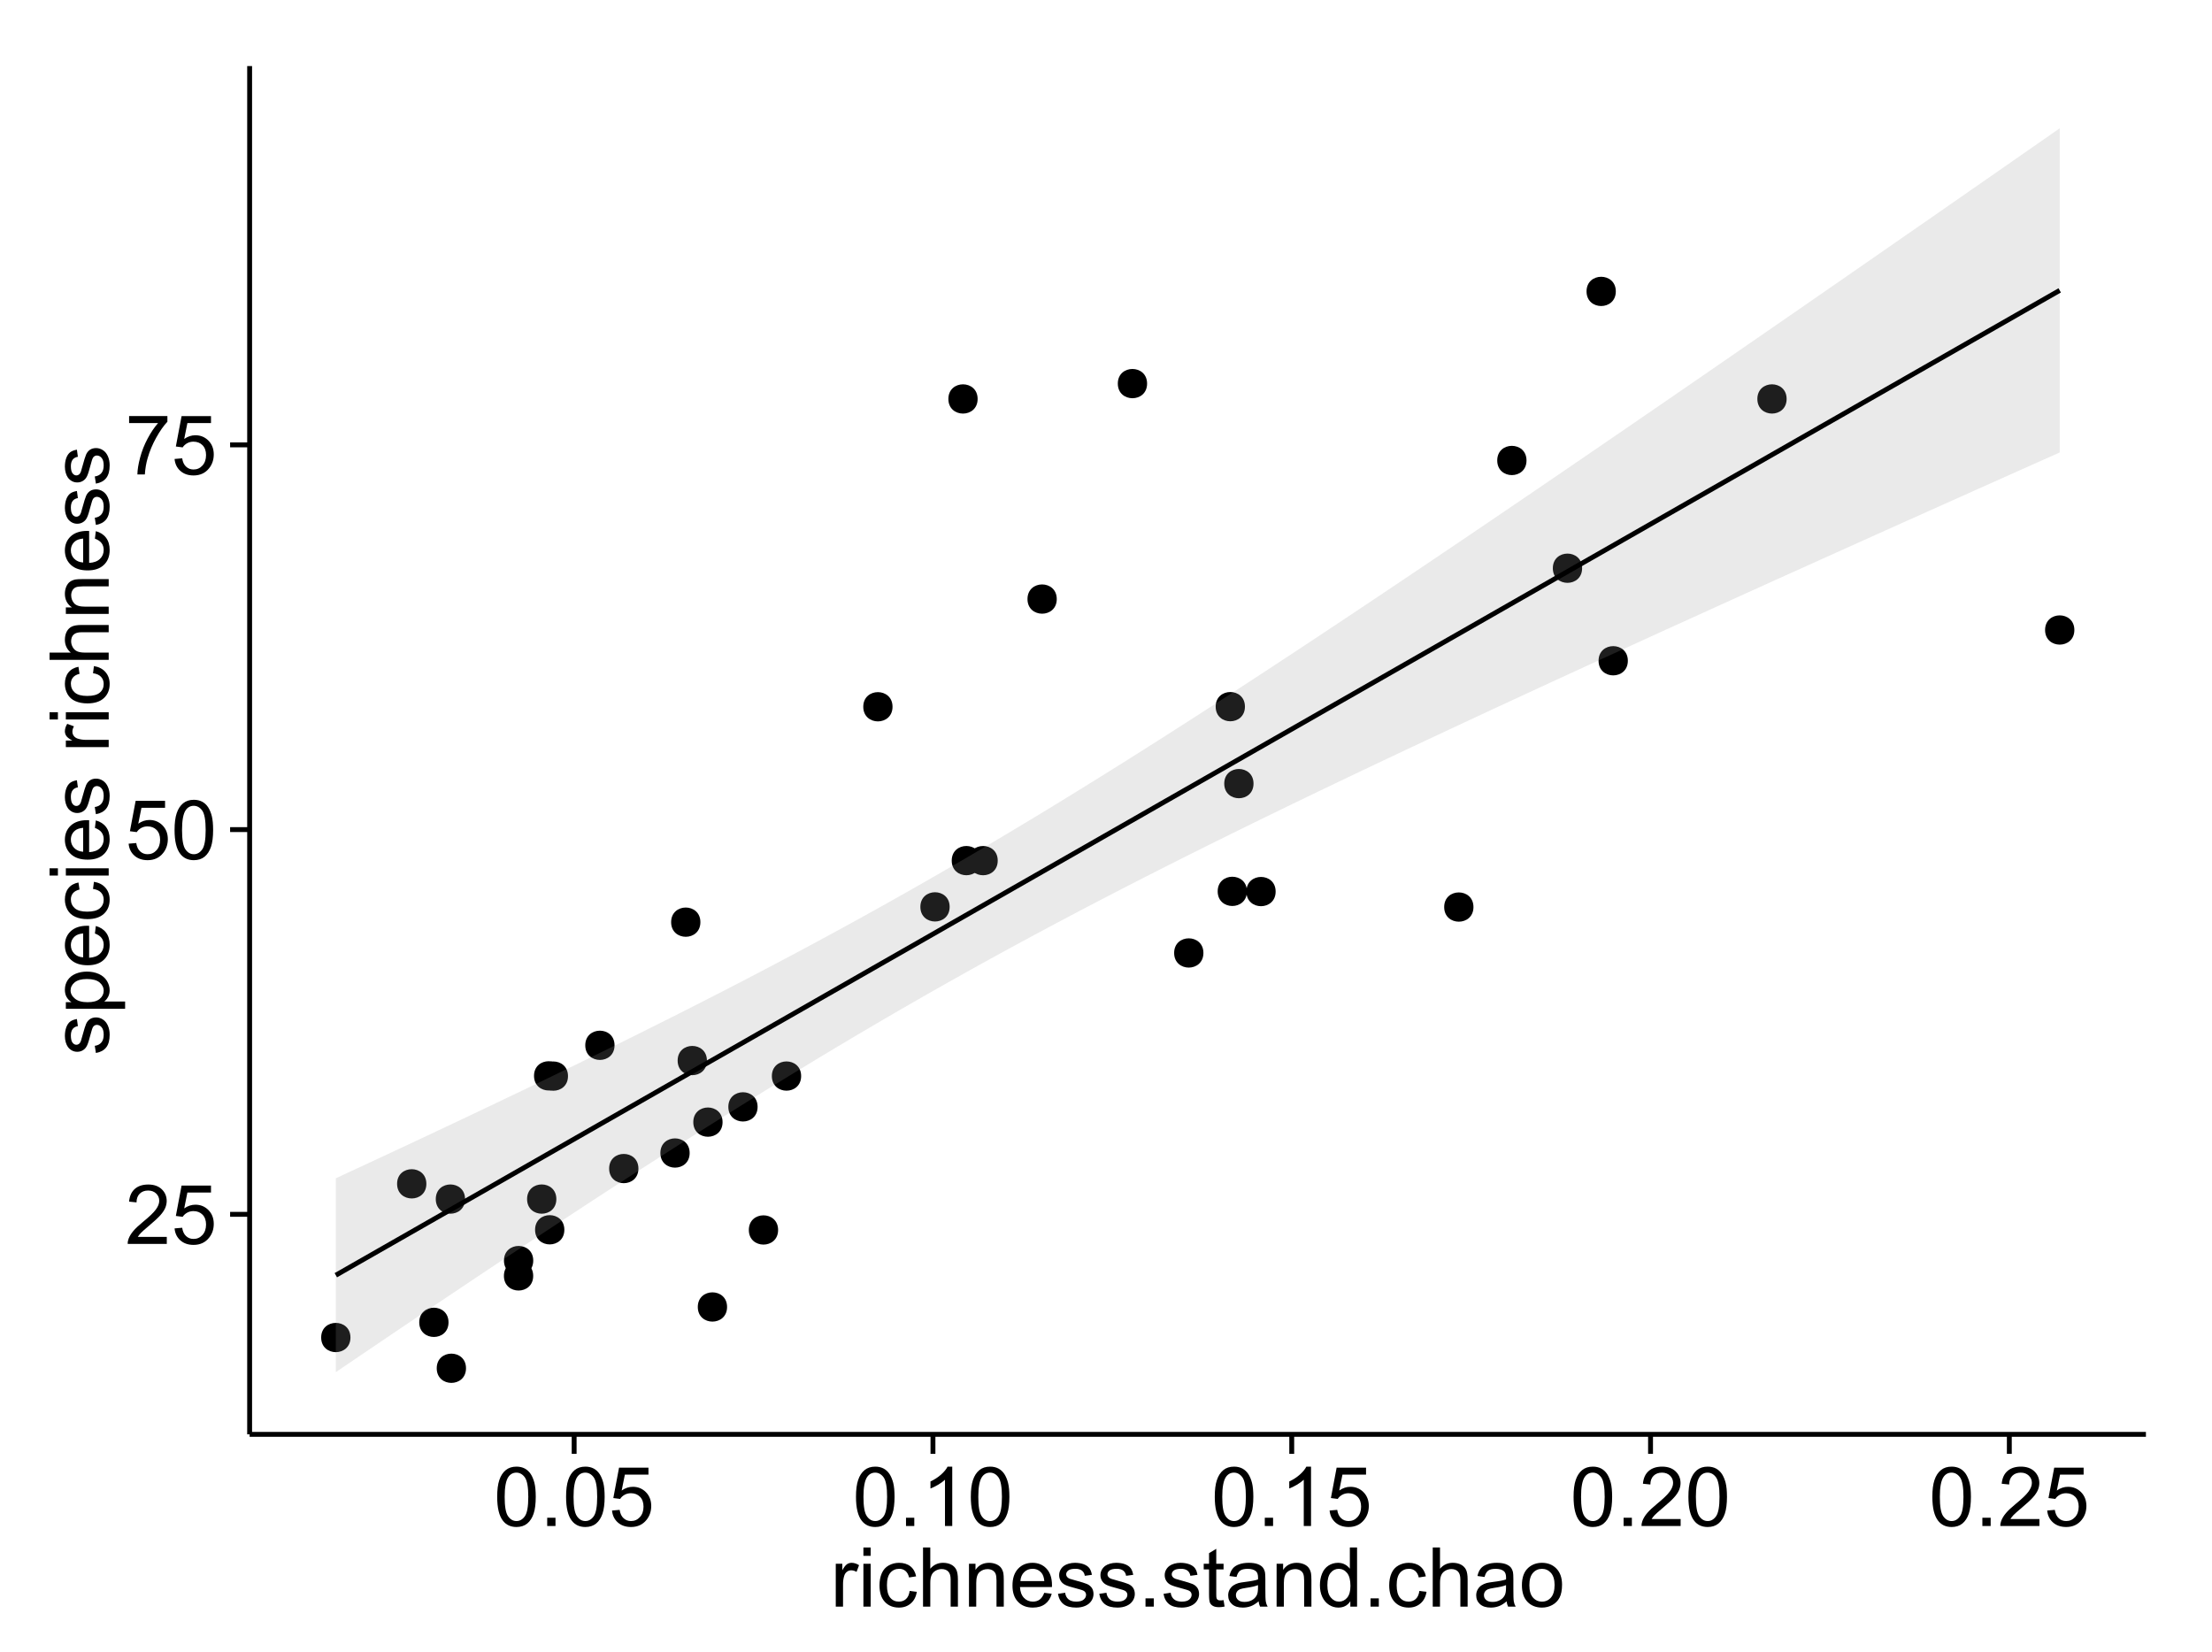 <?xml version="1.0" encoding="UTF-8"?>
<svg xmlns="http://www.w3.org/2000/svg" xmlns:xlink="http://www.w3.org/1999/xlink" width="482pt" height="360pt" viewBox="0 0 482 360" version="1.1">
<defs>
<g>
<symbol overflow="visible" id="glyph0-0">
<path style="stroke:none;" d="M 9.062 -1.52 L 9.062 0 L 0.547 0 C 0.531 -0.379 0.594 -0.742 0.73 -1.098 C 0.945 -1.676 1.293 -2.25 1.77 -2.812 C 2.246 -3.375 2.934 -4.023 3.84 -4.766 C 5.238 -5.906 6.188 -6.816 6.68 -7.492 C 7.172 -8.16 7.418 -8.793 7.418 -9.395 C 7.418 -10.02 7.191 -10.551 6.746 -10.98 C 6.293 -11.41 5.711 -11.625 4.992 -11.629 C 4.23 -11.625 3.621 -11.395 3.164 -10.941 C 2.703 -10.48 2.469 -9.848 2.469 -9.043 L 0.844 -9.211 C 0.953 -10.422 1.371 -11.344 2.102 -11.984 C 2.824 -12.617 3.801 -12.938 5.027 -12.938 C 6.262 -12.938 7.238 -12.594 7.961 -11.91 C 8.68 -11.223 9.039 -10.371 9.043 -9.359 C 9.039 -8.84 8.934 -8.336 8.727 -7.84 C 8.512 -7.34 8.164 -6.812 7.676 -6.266 C 7.188 -5.711 6.375 -4.957 5.238 -4 C 4.285 -3.199 3.676 -2.66 3.41 -2.379 C 3.141 -2.094 2.918 -1.805 2.742 -1.52 Z M 9.062 -1.52 "/>
</symbol>
<symbol overflow="visible" id="glyph0-1">
<path style="stroke:none;" d="M 0.746 -3.375 L 2.406 -3.516 C 2.527 -2.707 2.812 -2.098 3.266 -1.691 C 3.711 -1.281 4.254 -1.078 4.887 -1.082 C 5.648 -1.078 6.293 -1.363 6.82 -1.941 C 7.344 -2.512 7.605 -3.273 7.609 -4.227 C 7.605 -5.125 7.352 -5.84 6.848 -6.363 C 6.34 -6.883 5.676 -7.141 4.859 -7.145 C 4.344 -7.141 3.887 -7.027 3.48 -6.797 C 3.07 -6.566 2.746 -6.266 2.516 -5.898 L 1.027 -6.09 L 2.277 -12.711 L 8.684 -12.711 L 8.684 -11.195 L 3.543 -11.195 L 2.848 -7.734 C 3.621 -8.273 4.43 -8.543 5.281 -8.543 C 6.402 -8.543 7.352 -8.152 8.129 -7.371 C 8.898 -6.59 9.285 -5.586 9.289 -4.367 C 9.285 -3.195 8.945 -2.188 8.27 -1.344 C 7.441 -0.301 6.316 0.215 4.887 0.219 C 3.715 0.215 2.758 -0.109 2.016 -0.766 C 1.273 -1.418 0.848 -2.289 0.746 -3.375 Z M 0.746 -3.375 "/>
</symbol>
<symbol overflow="visible" id="glyph0-2">
<path style="stroke:none;" d="M 0.746 -6.355 C 0.742 -7.875 0.898 -9.102 1.215 -10.031 C 1.527 -10.961 1.996 -11.676 2.613 -12.18 C 3.23 -12.684 4.008 -12.938 4.949 -12.938 C 5.637 -12.938 6.242 -12.797 6.766 -12.52 C 7.285 -12.238 7.715 -11.836 8.059 -11.316 C 8.395 -10.789 8.664 -10.152 8.859 -9.398 C 9.051 -8.645 9.145 -7.629 9.148 -6.355 C 9.145 -4.84 8.992 -3.617 8.684 -2.691 C 8.371 -1.762 7.906 -1.047 7.289 -0.539 C 6.672 -0.035 5.891 0.215 4.949 0.219 C 3.703 0.215 2.727 -0.227 2.023 -1.117 C 1.168 -2.188 0.742 -3.934 0.746 -6.355 Z M 2.375 -6.355 C 2.371 -4.234 2.621 -2.824 3.117 -2.129 C 3.609 -1.426 4.219 -1.078 4.949 -1.082 C 5.672 -1.078 6.281 -1.43 6.781 -2.137 C 7.273 -2.836 7.523 -4.242 7.523 -6.355 C 7.523 -8.473 7.273 -9.883 6.781 -10.582 C 6.281 -11.277 5.664 -11.625 4.93 -11.629 C 4.199 -11.625 3.621 -11.316 3.191 -10.703 C 2.645 -9.918 2.371 -8.469 2.375 -6.355 Z M 2.375 -6.355 "/>
</symbol>
<symbol overflow="visible" id="glyph0-3">
<path style="stroke:none;" d="M 0.852 -11.195 L 0.852 -12.719 L 9.195 -12.719 L 9.195 -11.488 C 8.367 -10.613 7.555 -9.453 6.754 -8.008 C 5.945 -6.559 5.324 -5.07 4.887 -3.543 C 4.57 -2.461 4.367 -1.281 4.281 0 L 2.656 0 C 2.668 -1.012 2.867 -2.234 3.25 -3.672 C 3.629 -5.105 4.176 -6.492 4.891 -7.828 C 5.602 -9.16 6.359 -10.281 7.164 -11.195 Z M 0.852 -11.195 "/>
</symbol>
<symbol overflow="visible" id="glyph0-4">
<path style="stroke:none;" d="M 1.633 0 L 1.633 -1.801 L 3.438 -1.801 L 3.438 0 Z M 1.633 0 "/>
</symbol>
<symbol overflow="visible" id="glyph0-5">
<path style="stroke:none;" d="M 6.707 0 L 5.125 0 L 5.125 -10.082 C 4.742 -9.715 4.242 -9.352 3.625 -8.988 C 3.004 -8.625 2.449 -8.352 1.961 -8.172 L 1.961 -9.703 C 2.844 -10.117 3.617 -10.621 4.281 -11.215 C 4.941 -11.805 5.41 -12.379 5.688 -12.938 L 6.707 -12.938 Z M 6.707 0 "/>
</symbol>
<symbol overflow="visible" id="glyph0-6">
<path style="stroke:none;" d="M 1.168 0 L 1.168 -9.336 L 2.594 -9.336 L 2.594 -7.918 C 2.953 -8.578 3.289 -9.016 3.598 -9.23 C 3.906 -9.438 4.242 -9.543 4.613 -9.547 C 5.145 -9.543 5.688 -9.375 6.242 -9.035 L 5.695 -7.566 C 5.309 -7.793 4.922 -7.91 4.535 -7.91 C 4.188 -7.91 3.875 -7.805 3.602 -7.598 C 3.324 -7.387 3.129 -7.098 3.016 -6.734 C 2.836 -6.168 2.746 -5.555 2.75 -4.887 L 2.75 0 Z M 1.168 0 "/>
</symbol>
<symbol overflow="visible" id="glyph0-7">
<path style="stroke:none;" d="M 1.195 -11.066 L 1.195 -12.883 L 2.777 -12.883 L 2.777 -11.066 Z M 1.195 0 L 1.195 -9.336 L 2.777 -9.336 L 2.777 0 Z M 1.195 0 "/>
</symbol>
<symbol overflow="visible" id="glyph0-8">
<path style="stroke:none;" d="M 7.277 -3.418 L 8.832 -3.219 C 8.66 -2.141 8.227 -1.301 7.527 -0.699 C 6.824 -0.09 5.965 0.211 4.949 0.211 C 3.668 0.211 2.641 -0.203 1.867 -1.039 C 1.09 -1.871 0.703 -3.07 0.703 -4.633 C 0.703 -5.637 0.867 -6.52 1.203 -7.277 C 1.531 -8.031 2.039 -8.598 2.727 -8.977 C 3.406 -9.355 4.152 -9.543 4.957 -9.547 C 5.969 -9.543 6.797 -9.289 7.441 -8.777 C 8.086 -8.262 8.5 -7.531 8.684 -6.594 L 7.145 -6.355 C 6.996 -6.98 6.738 -7.453 6.367 -7.77 C 5.992 -8.082 5.543 -8.238 5.02 -8.242 C 4.219 -8.238 3.57 -7.953 3.074 -7.387 C 2.574 -6.812 2.324 -5.91 2.328 -4.676 C 2.324 -3.422 2.566 -2.508 3.047 -1.941 C 3.527 -1.371 4.152 -1.09 4.93 -1.09 C 5.547 -1.09 6.066 -1.277 6.484 -1.66 C 6.898 -2.039 7.164 -2.625 7.277 -3.418 Z M 7.277 -3.418 "/>
</symbol>
<symbol overflow="visible" id="glyph0-9">
<path style="stroke:none;" d="M 1.188 0 L 1.188 -12.883 L 2.77 -12.883 L 2.77 -8.262 C 3.504 -9.117 4.434 -9.543 5.562 -9.547 C 6.25 -9.543 6.852 -9.406 7.363 -9.137 C 7.871 -8.859 8.234 -8.484 8.457 -8.004 C 8.676 -7.523 8.789 -6.824 8.789 -5.914 L 8.789 0 L 7.207 0 L 7.207 -5.914 C 7.207 -6.703 7.035 -7.281 6.691 -7.641 C 6.348 -8 5.863 -8.18 5.238 -8.184 C 4.77 -8.18 4.328 -8.059 3.914 -7.816 C 3.5 -7.574 3.203 -7.242 3.031 -6.828 C 2.852 -6.406 2.766 -5.832 2.77 -5.105 L 2.77 0 Z M 1.188 0 "/>
</symbol>
<symbol overflow="visible" id="glyph0-10">
<path style="stroke:none;" d="M 1.188 0 L 1.188 -9.336 L 2.609 -9.336 L 2.609 -8.008 C 3.293 -9.031 4.285 -9.543 5.582 -9.547 C 6.141 -9.543 6.656 -9.441 7.133 -9.242 C 7.602 -9.035 7.957 -8.77 8.191 -8.445 C 8.426 -8.113 8.59 -7.727 8.684 -7.277 C 8.742 -6.98 8.77 -6.465 8.773 -5.738 L 8.773 0 L 7.188 0 L 7.188 -5.68 C 7.184 -6.32 7.121 -6.801 7.004 -7.121 C 6.879 -7.438 6.66 -7.695 6.348 -7.887 C 6.031 -8.074 5.664 -8.168 5.246 -8.172 C 4.566 -8.168 3.984 -7.953 3.5 -7.531 C 3.008 -7.102 2.766 -6.293 2.77 -5.098 L 2.77 0 Z M 1.188 0 "/>
</symbol>
<symbol overflow="visible" id="glyph0-11">
<path style="stroke:none;" d="M 7.578 -3.008 L 9.211 -2.805 C 8.953 -1.848 8.473 -1.105 7.777 -0.578 C 7.078 -0.051 6.188 0.211 5.105 0.211 C 3.738 0.211 2.656 -0.207 1.859 -1.051 C 1.055 -1.887 0.656 -3.066 0.66 -4.586 C 0.656 -6.156 1.059 -7.375 1.871 -8.246 C 2.676 -9.109 3.727 -9.543 5.02 -9.547 C 6.266 -9.543 7.285 -9.117 8.078 -8.27 C 8.867 -7.418 9.262 -6.223 9.266 -4.684 C 9.262 -4.586 9.258 -4.445 9.254 -4.262 L 2.293 -4.262 C 2.348 -3.234 2.641 -2.449 3.164 -1.906 C 3.684 -1.359 4.332 -1.09 5.117 -1.09 C 5.691 -1.09 6.188 -1.242 6.598 -1.547 C 7.008 -1.852 7.332 -2.336 7.578 -3.008 Z M 2.383 -5.562 L 7.594 -5.562 C 7.523 -6.344 7.324 -6.934 6.996 -7.328 C 6.492 -7.934 5.836 -8.238 5.035 -8.242 C 4.305 -8.238 3.695 -7.996 3.203 -7.512 C 2.707 -7.027 2.434 -6.375 2.383 -5.562 Z M 2.383 -5.562 "/>
</symbol>
<symbol overflow="visible" id="glyph0-12">
<path style="stroke:none;" d="M 0.555 -2.785 L 2.117 -3.031 C 2.203 -2.402 2.449 -1.922 2.852 -1.59 C 3.25 -1.254 3.812 -1.09 4.535 -1.09 C 5.262 -1.09 5.801 -1.234 6.152 -1.531 C 6.504 -1.824 6.68 -2.172 6.68 -2.574 C 6.68 -2.926 6.523 -3.207 6.215 -3.418 C 5.996 -3.555 5.457 -3.734 4.598 -3.953 C 3.434 -4.246 2.629 -4.5 2.184 -4.715 C 1.734 -4.926 1.395 -5.223 1.164 -5.602 C 0.93 -5.98 0.812 -6.398 0.816 -6.855 C 0.812 -7.27 0.91 -7.652 1.102 -8.012 C 1.293 -8.363 1.551 -8.66 1.883 -8.895 C 2.125 -9.074 2.461 -9.227 2.887 -9.355 C 3.309 -9.48 3.766 -9.543 4.254 -9.547 C 4.984 -9.543 5.625 -9.438 6.184 -9.23 C 6.734 -9.016 7.145 -8.73 7.41 -8.371 C 7.672 -8.008 7.852 -7.527 7.953 -6.926 L 6.406 -6.715 C 6.332 -7.195 6.129 -7.57 5.793 -7.84 C 5.453 -8.105 4.977 -8.238 4.367 -8.242 C 3.637 -8.238 3.121 -8.117 2.812 -7.883 C 2.5 -7.641 2.344 -7.359 2.348 -7.039 C 2.344 -6.832 2.406 -6.648 2.539 -6.484 C 2.664 -6.312 2.867 -6.172 3.148 -6.062 C 3.301 -6.004 3.766 -5.871 4.543 -5.66 C 5.66 -5.359 6.441 -5.113 6.887 -4.926 C 7.324 -4.734 7.672 -4.457 7.926 -4.094 C 8.176 -3.73 8.301 -3.281 8.305 -2.742 C 8.301 -2.215 8.148 -1.719 7.844 -1.254 C 7.535 -0.785 7.09 -0.422 6.512 -0.172 C 5.926 0.086 5.27 0.211 4.543 0.211 C 3.328 0.211 2.406 -0.039 1.77 -0.543 C 1.133 -1.047 0.727 -1.793 0.555 -2.785 Z M 0.555 -2.785 "/>
</symbol>
<symbol overflow="visible" id="glyph0-13">
<path style="stroke:none;" d="M 4.641 -1.414 L 4.867 -0.016 C 4.422 0.078 4.023 0.121 3.672 0.125 C 3.098 0.121 2.652 0.035 2.336 -0.148 C 2.02 -0.328 1.797 -0.566 1.668 -0.863 C 1.539 -1.156 1.477 -1.781 1.477 -2.734 L 1.477 -8.102 L 0.316 -8.102 L 0.316 -9.336 L 1.477 -9.336 L 1.477 -11.645 L 3.051 -12.594 L 3.051 -9.336 L 4.641 -9.336 L 4.641 -8.102 L 3.051 -8.102 L 3.051 -2.645 C 3.047 -2.191 3.074 -1.902 3.133 -1.773 C 3.188 -1.645 3.277 -1.543 3.406 -1.465 C 3.527 -1.387 3.707 -1.348 3.945 -1.352 C 4.117 -1.348 4.352 -1.367 4.641 -1.414 Z M 4.641 -1.414 "/>
</symbol>
<symbol overflow="visible" id="glyph0-14">
<path style="stroke:none;" d="M 7.277 -1.152 C 6.691 -0.652 6.125 -0.301 5.586 -0.098 C 5.039 0.109 4.457 0.211 3.84 0.211 C 2.812 0.211 2.027 -0.039 1.477 -0.539 C 0.922 -1.039 0.645 -1.68 0.648 -2.461 C 0.645 -2.918 0.75 -3.336 0.961 -3.715 C 1.168 -4.09 1.438 -4.391 1.777 -4.621 C 2.113 -4.848 2.496 -5.02 2.918 -5.141 C 3.227 -5.219 3.695 -5.301 4.324 -5.379 C 5.602 -5.531 6.539 -5.711 7.145 -5.922 C 7.148 -6.137 7.152 -6.273 7.156 -6.336 C 7.152 -6.977 7.004 -7.434 6.707 -7.699 C 6.301 -8.055 5.699 -8.23 4.906 -8.234 C 4.156 -8.23 3.609 -8.102 3.258 -7.844 C 2.902 -7.582 2.637 -7.121 2.469 -6.461 L 0.922 -6.672 C 1.059 -7.332 1.293 -7.867 1.617 -8.273 C 1.938 -8.68 2.402 -8.992 3.016 -9.215 C 3.621 -9.434 4.328 -9.543 5.133 -9.547 C 5.93 -9.543 6.574 -9.449 7.074 -9.266 C 7.566 -9.074 7.934 -8.84 8.172 -8.555 C 8.402 -8.27 8.566 -7.91 8.664 -7.48 C 8.715 -7.207 8.742 -6.719 8.746 -6.02 L 8.746 -3.91 C 8.742 -2.434 8.773 -1.504 8.844 -1.117 C 8.906 -0.727 9.043 -0.355 9.246 0 L 7.594 0 C 7.43 -0.328 7.324 -0.711 7.277 -1.152 Z M 7.145 -4.684 C 6.566 -4.445 5.707 -4.246 4.562 -4.086 C 3.91 -3.988 3.449 -3.883 3.18 -3.77 C 2.91 -3.648 2.703 -3.477 2.555 -3.254 C 2.406 -3.027 2.332 -2.777 2.336 -2.504 C 2.332 -2.078 2.492 -1.727 2.816 -1.449 C 3.133 -1.164 3.602 -1.023 4.219 -1.027 C 4.828 -1.023 5.367 -1.156 5.844 -1.426 C 6.312 -1.691 6.664 -2.059 6.891 -2.523 C 7.059 -2.879 7.141 -3.406 7.145 -4.105 Z M 7.145 -4.684 "/>
</symbol>
<symbol overflow="visible" id="glyph0-15">
<path style="stroke:none;" d="M 7.242 0 L 7.242 -1.18 C 6.648 -0.25 5.777 0.211 4.633 0.211 C 3.887 0.211 3.203 0.008 2.578 -0.402 C 1.953 -0.812 1.469 -1.387 1.129 -2.121 C 0.785 -2.855 0.613 -3.699 0.617 -4.656 C 0.613 -5.586 0.77 -6.43 1.082 -7.191 C 1.391 -7.949 1.855 -8.531 2.477 -8.938 C 3.098 -9.34 3.793 -9.543 4.562 -9.547 C 5.121 -9.543 5.621 -9.426 6.062 -9.188 C 6.5 -8.949 6.859 -8.641 7.137 -8.262 L 7.137 -12.883 L 8.711 -12.883 L 8.711 0 Z M 2.242 -4.656 C 2.238 -3.461 2.488 -2.566 2.996 -1.977 C 3.496 -1.383 4.094 -1.09 4.781 -1.09 C 5.473 -1.09 6.059 -1.371 6.543 -1.938 C 7.023 -2.5 7.266 -3.363 7.27 -4.527 C 7.266 -5.801 7.02 -6.738 6.531 -7.336 C 6.035 -7.934 5.43 -8.23 4.711 -8.234 C 4.008 -8.23 3.418 -7.945 2.949 -7.371 C 2.473 -6.797 2.238 -5.891 2.242 -4.656 Z M 2.242 -4.656 "/>
</symbol>
<symbol overflow="visible" id="glyph0-16">
<path style="stroke:none;" d="M 0.598 -4.668 C 0.598 -6.391 1.078 -7.672 2.039 -8.508 C 2.84 -9.199 3.816 -9.543 4.977 -9.547 C 6.254 -9.543 7.305 -9.125 8.121 -8.285 C 8.934 -7.441 9.34 -6.277 9.344 -4.797 C 9.34 -3.594 9.16 -2.648 8.801 -1.961 C 8.441 -1.27 7.914 -0.734 7.227 -0.359 C 6.535 0.023 5.785 0.211 4.977 0.211 C 3.664 0.211 2.609 -0.207 1.805 -1.047 C 1 -1.883 0.598 -3.09 0.598 -4.668 Z M 2.223 -4.668 C 2.219 -3.469 2.48 -2.574 3.004 -1.98 C 3.523 -1.387 4.18 -1.09 4.977 -1.09 C 5.758 -1.09 6.41 -1.387 6.934 -1.984 C 7.453 -2.582 7.715 -3.492 7.719 -4.719 C 7.715 -5.871 7.453 -6.746 6.93 -7.344 C 6.402 -7.934 5.75 -8.23 4.977 -8.234 C 4.18 -8.23 3.523 -7.938 3.004 -7.348 C 2.48 -6.754 2.219 -5.859 2.223 -4.668 Z M 2.223 -4.668 "/>
</symbol>
<symbol overflow="visible" id="glyph1-0">
<path style="stroke:none;" d="M -2.785 -0.555 L -3.031 -2.117 C -2.402 -2.203 -1.922 -2.449 -1.59 -2.852 C -1.254 -3.25 -1.09 -3.812 -1.09 -4.535 C -1.09 -5.262 -1.234 -5.801 -1.531 -6.152 C -1.824 -6.504 -2.172 -6.68 -2.574 -6.68 C -2.926 -6.68 -3.207 -6.523 -3.418 -6.215 C -3.555 -5.996 -3.734 -5.457 -3.953 -4.598 C -4.246 -3.434 -4.5 -2.629 -4.715 -2.184 C -4.926 -1.734 -5.223 -1.395 -5.602 -1.164 C -5.98 -0.93 -6.398 -0.812 -6.855 -0.816 C -7.27 -0.812 -7.652 -0.91 -8.012 -1.102 C -8.363 -1.293 -8.66 -1.551 -8.895 -1.883 C -9.074 -2.125 -9.227 -2.461 -9.355 -2.887 C -9.48 -3.309 -9.543 -3.766 -9.547 -4.254 C -9.543 -4.984 -9.438 -5.625 -9.23 -6.184 C -9.016 -6.734 -8.73 -7.145 -8.371 -7.41 C -8.008 -7.672 -7.527 -7.852 -6.926 -7.953 L -6.715 -6.406 C -7.195 -6.332 -7.57 -6.129 -7.84 -5.797 C -8.105 -5.457 -8.238 -4.98 -8.242 -4.367 C -8.238 -3.637 -8.117 -3.121 -7.883 -2.812 C -7.641 -2.5 -7.359 -2.344 -7.039 -2.348 C -6.832 -2.344 -6.648 -2.406 -6.484 -2.539 C -6.312 -2.664 -6.172 -2.867 -6.062 -3.148 C -6.004 -3.301 -5.871 -3.766 -5.66 -4.543 C -5.359 -5.66 -5.113 -6.441 -4.926 -6.887 C -4.734 -7.324 -4.457 -7.672 -4.094 -7.926 C -3.73 -8.176 -3.281 -8.301 -2.742 -8.305 C -2.211 -8.301 -1.711 -8.148 -1.25 -7.844 C -0.781 -7.535 -0.422 -7.09 -0.172 -6.512 C 0.086 -5.926 0.211 -5.27 0.211 -4.543 C 0.211 -3.328 -0.039 -2.406 -0.543 -1.77 C -1.047 -1.133 -1.793 -0.727 -2.785 -0.555 Z M -2.785 -0.555 "/>
</symbol>
<symbol overflow="visible" id="glyph1-1">
<path style="stroke:none;" d="M 3.578 -1.188 L -9.336 -1.188 L -9.336 -2.629 L -8.121 -2.629 C -8.594 -2.965 -8.949 -3.348 -9.188 -3.777 C -9.426 -4.203 -9.543 -4.723 -9.547 -5.336 C -9.543 -6.129 -9.34 -6.832 -8.93 -7.445 C -8.516 -8.051 -7.934 -8.512 -7.191 -8.824 C -6.441 -9.133 -5.625 -9.285 -4.738 -9.289 C -3.781 -9.285 -2.922 -9.113 -2.156 -8.773 C -1.391 -8.43 -0.805 -7.934 -0.398 -7.281 C 0.008 -6.625 0.211 -5.938 0.211 -5.219 C 0.211 -4.691 0.102 -4.219 -0.121 -3.801 C -0.344 -3.379 -0.625 -3.035 -0.965 -2.77 L 3.578 -2.77 Z M -4.613 -2.621 C -3.41 -2.613 -2.523 -2.855 -1.949 -3.348 C -1.375 -3.832 -1.09 -4.422 -1.09 -5.117 C -1.09 -5.816 -1.387 -6.418 -1.98 -6.922 C -2.574 -7.418 -3.496 -7.668 -4.746 -7.672 C -5.934 -7.668 -6.824 -7.426 -7.418 -6.938 C -8.008 -6.449 -8.301 -5.863 -8.305 -5.188 C -8.301 -4.508 -7.988 -3.914 -7.359 -3.398 C -6.727 -2.879 -5.809 -2.617 -4.613 -2.621 Z M -4.613 -2.621 "/>
</symbol>
<symbol overflow="visible" id="glyph1-2">
<path style="stroke:none;" d="M -3.004 -7.578 L -2.805 -9.211 C -1.848 -8.953 -1.105 -8.473 -0.578 -7.777 C -0.051 -7.078 0.211 -6.188 0.211 -5.105 C 0.211 -3.738 -0.207 -2.656 -1.051 -1.859 C -1.887 -1.055 -3.066 -0.656 -4.586 -0.66 C -6.156 -0.656 -7.375 -1.059 -8.246 -1.871 C -9.109 -2.676 -9.543 -3.727 -9.547 -5.02 C -9.543 -6.266 -9.117 -7.285 -8.27 -8.078 C -7.418 -8.867 -6.223 -9.262 -4.684 -9.266 C -4.586 -9.262 -4.445 -9.258 -4.262 -9.254 L -4.262 -2.293 C -3.234 -2.348 -2.449 -2.641 -1.906 -3.164 C -1.359 -3.684 -1.09 -4.332 -1.09 -5.117 C -1.09 -5.691 -1.242 -6.188 -1.547 -6.598 C -1.852 -7.008 -2.336 -7.332 -3.004 -7.578 Z M -5.562 -2.383 L -5.562 -7.594 C -6.344 -7.523 -6.934 -7.324 -7.328 -6.996 C -7.934 -6.492 -8.238 -5.836 -8.242 -5.035 C -8.238 -4.305 -7.996 -3.695 -7.512 -3.203 C -7.027 -2.707 -6.375 -2.434 -5.562 -2.383 Z M -5.562 -2.383 "/>
</symbol>
<symbol overflow="visible" id="glyph1-3">
<path style="stroke:none;" d="M -3.418 -7.277 L -3.215 -8.832 C -2.141 -8.66 -1.301 -8.227 -0.699 -7.527 C -0.09 -6.824 0.211 -5.965 0.211 -4.949 C 0.211 -3.668 -0.203 -2.641 -1.039 -1.867 C -1.871 -1.09 -3.07 -0.703 -4.633 -0.703 C -5.637 -0.703 -6.52 -0.867 -7.277 -1.203 C -8.031 -1.535 -8.598 -2.047 -8.977 -2.73 C -9.355 -3.41 -9.543 -4.152 -9.547 -4.957 C -9.543 -5.969 -9.289 -6.797 -8.777 -7.441 C -8.262 -8.086 -7.531 -8.5 -6.59 -8.684 L -6.355 -7.145 C -6.98 -6.996 -7.453 -6.738 -7.77 -6.367 C -8.082 -5.992 -8.238 -5.543 -8.242 -5.02 C -8.238 -4.219 -7.953 -3.57 -7.387 -3.074 C -6.812 -2.574 -5.91 -2.324 -4.676 -2.328 C -3.422 -2.324 -2.508 -2.566 -1.941 -3.047 C -1.371 -3.527 -1.09 -4.152 -1.09 -4.93 C -1.09 -5.547 -1.277 -6.066 -1.66 -6.484 C -2.035 -6.898 -2.621 -7.164 -3.418 -7.277 Z M -3.418 -7.277 "/>
</symbol>
<symbol overflow="visible" id="glyph1-4">
<path style="stroke:none;" d="M -11.066 -1.195 L -12.883 -1.195 L -12.883 -2.777 L -11.066 -2.777 Z M 0 -1.195 L -9.336 -1.195 L -9.336 -2.777 L 0 -2.777 Z M 0 -1.195 "/>
</symbol>
<symbol overflow="visible" id="glyph1-5">
<path style="stroke:none;" d=""/>
</symbol>
<symbol overflow="visible" id="glyph1-6">
<path style="stroke:none;" d="M 0 -1.168 L -9.336 -1.168 L -9.336 -2.594 L -7.918 -2.594 C -8.578 -2.953 -9.016 -3.289 -9.23 -3.598 C -9.438 -3.906 -9.543 -4.242 -9.547 -4.613 C -9.543 -5.145 -9.375 -5.688 -9.035 -6.242 L -7.566 -5.695 C -7.793 -5.309 -7.91 -4.922 -7.91 -4.535 C -7.91 -4.188 -7.805 -3.875 -7.598 -3.602 C -7.387 -3.324 -7.098 -3.129 -6.734 -3.016 C -6.168 -2.836 -5.555 -2.746 -4.887 -2.75 L 0 -2.75 Z M 0 -1.168 "/>
</symbol>
<symbol overflow="visible" id="glyph1-7">
<path style="stroke:none;" d="M 0 -1.188 L -12.883 -1.188 L -12.883 -2.77 L -8.262 -2.77 C -9.117 -3.504 -9.543 -4.434 -9.547 -5.562 C -9.543 -6.25 -9.406 -6.852 -9.137 -7.363 C -8.859 -7.871 -8.484 -8.234 -8.004 -8.457 C -7.523 -8.676 -6.824 -8.789 -5.914 -8.789 L 0 -8.789 L 0 -7.207 L -5.914 -7.207 C -6.703 -7.207 -7.281 -7.035 -7.641 -6.691 C -8 -6.348 -8.18 -5.863 -8.184 -5.238 C -8.18 -4.77 -8.059 -4.328 -7.816 -3.914 C -7.574 -3.5 -7.242 -3.203 -6.828 -3.031 C -6.406 -2.852 -5.832 -2.766 -5.105 -2.77 L 0 -2.77 Z M 0 -1.188 "/>
</symbol>
<symbol overflow="visible" id="glyph1-8">
<path style="stroke:none;" d="M 0 -1.188 L -9.336 -1.188 L -9.336 -2.609 L -8.008 -2.609 C -9.031 -3.293 -9.543 -4.285 -9.547 -5.582 C -9.543 -6.141 -9.441 -6.656 -9.242 -7.133 C -9.035 -7.602 -8.77 -7.957 -8.445 -8.191 C -8.113 -8.426 -7.727 -8.59 -7.277 -8.684 C -6.98 -8.742 -6.465 -8.77 -5.738 -8.773 L 0 -8.773 L 0 -7.188 L -5.68 -7.188 C -6.32 -7.184 -6.801 -7.121 -7.121 -7.004 C -7.438 -6.879 -7.695 -6.66 -7.887 -6.348 C -8.074 -6.031 -8.168 -5.664 -8.172 -5.246 C -8.168 -4.57 -7.953 -3.992 -7.531 -3.504 C -7.102 -3.012 -6.293 -2.766 -5.098 -2.77 L 0 -2.77 Z M 0 -1.188 "/>
</symbol>
</g>
<clipPath id="clip1">
  <path d="M 54.395 14.398 L 468.602 14.398 L 468.602 313.531 L 54.395 313.531 Z M 54.395 14.398 "/>
</clipPath>
</defs>
<g id="surface1356">
<rect x="0" y="0" width="482" height="360" style="fill:rgb(100%,100%,100%);fill-opacity:1;stroke:none;"/>
<rect x="0" y="0" width="482" height="360" style="fill:rgb(100%,100%,100%);fill-opacity:1;stroke:none;"/>
<path style="fill:none;stroke-width:1.063;stroke-linecap:round;stroke-linejoin:round;stroke:rgb(100%,100%,100%);stroke-opacity:1;stroke-miterlimit:10;" d="M 0 360 L 482 360 L 482 0 L 0 0 Z M 0 360 "/>
<g clip-path="url(#clip1)" clip-rule="nonzero">
<path style=" stroke:none;fill-rule:nonzero;fill:rgb(100%,100%,100%);fill-opacity:1;" d="M 54.395 312.531 L 467.602 312.531 L 467.602 14.398 L 54.395 14.398 Z M 54.395 312.531 "/>
<path style=" stroke:none;fill-rule:nonzero;fill:rgb(0%,0%,0%);fill-opacity:1;" d="M 205.867 197.602 C 205.867 200.434 201.617 200.434 201.617 197.602 C 201.617 194.766 205.867 194.766 205.867 197.602 "/>
<path style=" stroke:none;fill-rule:nonzero;fill:rgb(0%,0%,0%);fill-opacity:1;" d="M 152.977 231.09 C 152.977 233.926 148.723 233.926 148.723 231.09 C 148.723 228.254 152.977 228.254 152.977 231.09 "/>
<path style=" stroke:none;fill-rule:nonzero;fill:rgb(0%,0%,0%);fill-opacity:1;" d="M 115.121 278.008 C 115.121 280.844 110.867 280.844 110.867 278.008 C 110.867 275.176 115.121 275.176 115.121 278.008 "/>
<path style=" stroke:none;fill-rule:nonzero;fill:rgb(0%,0%,0%);fill-opacity:1;" d="M 216.344 187.523 C 216.344 190.359 212.094 190.359 212.094 187.523 C 212.094 184.688 216.344 184.688 216.344 187.523 "/>
<path style=" stroke:none;fill-rule:nonzero;fill:rgb(0%,0%,0%);fill-opacity:1;" d="M 353.648 143.973 C 353.648 146.809 349.395 146.809 349.395 143.973 C 349.395 141.141 353.648 141.141 353.648 143.973 "/>
<path style=" stroke:none;fill-rule:nonzero;fill:rgb(0%,0%,0%);fill-opacity:1;" d="M 151.555 200.93 C 151.555 203.766 147.305 203.766 147.305 200.93 C 147.305 198.094 151.555 198.094 151.555 200.93 "/>
<path style=" stroke:none;fill-rule:nonzero;fill:rgb(0%,0%,0%);fill-opacity:1;" d="M 211.965 86.93 C 211.965 89.766 207.715 89.766 207.715 86.93 C 207.715 84.094 211.965 84.094 211.965 86.93 "/>
<path style=" stroke:none;fill-rule:nonzero;fill:rgb(0%,0%,0%);fill-opacity:1;" d="M 229.207 130.531 C 229.207 133.367 224.953 133.367 224.953 130.531 C 224.953 127.699 229.207 127.699 229.207 130.531 "/>
<path style=" stroke:none;fill-rule:nonzero;fill:rgb(0%,0%,0%);fill-opacity:1;" d="M 121.68 234.422 C 121.68 237.258 117.426 237.258 117.426 234.422 C 117.426 231.586 121.68 231.586 121.68 234.422 "/>
<path style=" stroke:none;fill-rule:nonzero;fill:rgb(0%,0%,0%);fill-opacity:1;" d="M 164.02 241.176 C 164.02 244.012 159.77 244.012 159.77 241.176 C 159.77 238.344 164.02 238.344 164.02 241.176 "/>
<path style=" stroke:none;fill-rule:nonzero;fill:rgb(0%,0%,0%);fill-opacity:1;" d="M 270.211 153.973 C 270.211 156.809 265.961 156.809 265.961 153.973 C 265.961 151.141 270.211 151.141 270.211 153.973 "/>
<path style=" stroke:none;fill-rule:nonzero;fill:rgb(0%,0%,0%);fill-opacity:1;" d="M 212.699 187.523 C 212.699 190.355 208.445 190.355 208.445 187.523 C 208.445 184.688 212.699 184.688 212.699 187.523 "/>
<path style=" stroke:none;fill-rule:nonzero;fill:rgb(0%,0%,0%);fill-opacity:1;" d="M 320.008 197.641 C 320.008 200.473 315.754 200.473 315.754 197.641 C 315.754 194.805 320.008 194.805 320.008 197.641 "/>
<path style=" stroke:none;fill-rule:nonzero;fill:rgb(0%,0%,0%);fill-opacity:1;" d="M 343.68 123.812 C 343.68 126.645 339.43 126.645 339.43 123.812 C 339.43 120.977 343.68 120.977 343.68 123.812 "/>
<path style=" stroke:none;fill-rule:nonzero;fill:rgb(0%,0%,0%);fill-opacity:1;" d="M 331.566 100.332 C 331.566 103.168 327.312 103.168 327.312 100.332 C 327.312 97.5 331.566 97.5 331.566 100.332 "/>
<path style=" stroke:none;fill-rule:nonzero;fill:rgb(0%,0%,0%);fill-opacity:1;" d="M 122.699 234.473 C 122.699 237.309 118.449 237.309 118.449 234.473 C 118.449 231.641 122.699 231.641 122.699 234.473 "/>
<path style=" stroke:none;fill-rule:nonzero;fill:rgb(0%,0%,0%);fill-opacity:1;" d="M 138.051 254.621 C 138.051 257.453 133.801 257.453 133.801 254.621 C 133.801 251.785 138.051 251.785 138.051 254.621 "/>
<path style=" stroke:none;fill-rule:nonzero;fill:rgb(0%,0%,0%);fill-opacity:1;" d="M 388.246 86.926 C 388.246 89.762 383.996 89.762 383.996 86.926 C 383.996 84.094 388.246 84.094 388.246 86.926 "/>
<path style=" stroke:none;fill-rule:nonzero;fill:rgb(0%,0%,0%);fill-opacity:1;" d="M 272.082 170.742 C 272.082 173.578 267.832 173.578 267.832 170.742 C 267.832 167.91 272.082 167.91 272.082 170.742 "/>
<path style=" stroke:none;fill-rule:nonzero;fill:rgb(0%,0%,0%);fill-opacity:1;" d="M 156.387 244.504 C 156.387 247.336 152.133 247.336 152.133 244.504 C 152.133 241.668 156.387 241.668 156.387 244.504 "/>
<path style=" stroke:none;fill-rule:nonzero;fill:rgb(0%,0%,0%);fill-opacity:1;" d="M 193.422 154 C 193.422 156.832 189.172 156.832 189.172 154 C 189.172 151.164 193.422 151.164 193.422 154 "/>
<path style=" stroke:none;fill-rule:nonzero;fill:rgb(0%,0%,0%);fill-opacity:1;" d="M 248.891 83.582 C 248.891 86.418 244.641 86.418 244.641 83.582 C 244.641 80.75 248.891 80.75 248.891 83.582 "/>
<path style=" stroke:none;fill-rule:nonzero;fill:rgb(0%,0%,0%);fill-opacity:1;" d="M 91.844 257.949 C 91.844 260.781 87.594 260.781 87.594 257.949 C 87.594 255.113 91.844 255.113 91.844 257.949 "/>
<path style=" stroke:none;fill-rule:nonzero;fill:rgb(0%,0%,0%);fill-opacity:1;" d="M 100.48 298.133 C 100.48 300.969 96.23 300.969 96.23 298.133 C 96.23 295.301 100.48 295.301 100.48 298.133 "/>
<path style=" stroke:none;fill-rule:nonzero;fill:rgb(0%,0%,0%);fill-opacity:1;" d="M 351.027 63.492 C 351.027 66.328 346.773 66.328 346.773 63.492 C 346.773 60.66 351.027 60.66 351.027 63.492 "/>
<path style=" stroke:none;fill-rule:nonzero;fill:rgb(0%,0%,0%);fill-opacity:1;" d="M 450.945 137.273 C 450.945 140.105 446.691 140.105 446.691 137.273 C 446.691 134.438 450.945 134.438 450.945 137.273 "/>
<path style=" stroke:none;fill-rule:nonzero;fill:rgb(0%,0%,0%);fill-opacity:1;" d="M 149.215 251.23 C 149.215 254.066 144.961 254.066 144.961 251.23 C 144.961 248.395 149.215 248.395 149.215 251.23 "/>
<path style=" stroke:none;fill-rule:nonzero;fill:rgb(0%,0%,0%);fill-opacity:1;" d="M 121.91 267.961 C 121.91 270.797 117.656 270.797 117.656 267.961 C 117.656 265.125 121.91 265.125 121.91 267.961 "/>
<path style=" stroke:none;fill-rule:nonzero;fill:rgb(0%,0%,0%);fill-opacity:1;" d="M 132.848 227.762 C 132.848 230.598 128.594 230.598 128.594 227.762 C 128.594 224.926 132.848 224.926 132.848 227.762 "/>
<path style=" stroke:none;fill-rule:nonzero;fill:rgb(0%,0%,0%);fill-opacity:1;" d="M 100.27 261.27 C 100.27 264.105 96.02 264.105 96.02 261.27 C 96.02 258.438 100.27 258.438 100.27 261.27 "/>
<path style=" stroke:none;fill-rule:nonzero;fill:rgb(0%,0%,0%);fill-opacity:1;" d="M 270.648 194.219 C 270.648 197.055 266.398 197.055 266.398 194.219 C 266.398 191.383 270.648 191.383 270.648 194.219 "/>
<path style=" stroke:none;fill-rule:nonzero;fill:rgb(0%,0%,0%);fill-opacity:1;" d="M 173.508 234.465 C 173.508 237.297 169.254 237.297 169.254 234.465 C 169.254 231.629 173.508 231.629 173.508 234.465 "/>
<path style=" stroke:none;fill-rule:nonzero;fill:rgb(0%,0%,0%);fill-opacity:1;" d="M 120.168 261.27 C 120.168 264.102 115.918 264.102 115.918 261.27 C 115.918 258.434 120.168 258.434 120.168 261.27 "/>
<path style=" stroke:none;fill-rule:nonzero;fill:rgb(0%,0%,0%);fill-opacity:1;" d="M 75.301 291.434 C 75.301 294.27 71.051 294.27 71.051 291.434 C 71.051 288.602 75.301 288.602 75.301 291.434 "/>
<path style=" stroke:none;fill-rule:nonzero;fill:rgb(0%,0%,0%);fill-opacity:1;" d="M 276.902 194.266 C 276.902 197.098 272.652 197.098 272.652 194.266 C 272.652 191.43 276.902 191.43 276.902 194.266 "/>
<path style=" stroke:none;fill-rule:nonzero;fill:rgb(0%,0%,0%);fill-opacity:1;" d="M 261.164 207.641 C 261.164 210.477 256.914 210.477 256.914 207.641 C 256.914 204.809 261.164 204.809 261.164 207.641 "/>
<path style=" stroke:none;fill-rule:nonzero;fill:rgb(0%,0%,0%);fill-opacity:1;" d="M 168.488 268 C 168.488 270.836 164.238 270.836 164.238 268 C 164.238 265.164 168.488 265.164 168.488 268 "/>
<path style=" stroke:none;fill-rule:nonzero;fill:rgb(0%,0%,0%);fill-opacity:1;" d="M 157.367 284.781 C 157.367 287.613 153.113 287.613 153.113 284.781 C 153.113 281.945 157.367 281.945 157.367 284.781 "/>
<path style=" stroke:none;fill-rule:nonzero;fill:rgb(0%,0%,0%);fill-opacity:1;" d="M 115.129 274.668 C 115.129 277.504 110.879 277.504 110.879 274.668 C 110.879 271.836 115.129 271.836 115.129 274.668 "/>
<path style=" stroke:none;fill-rule:nonzero;fill:rgb(0%,0%,0%);fill-opacity:1;" d="M 96.672 288.125 C 96.672 290.961 92.418 290.961 92.418 288.125 C 92.418 285.293 96.672 285.293 96.672 288.125 "/>
<path style=" stroke:none;fill-rule:nonzero;fill:rgb(0%,0%,0%);fill-opacity:1;" d="M 206.93 197.602 C 206.93 201.852 200.551 201.852 200.551 197.602 C 200.551 193.348 206.93 193.348 206.93 197.602 "/>
<path style=" stroke:none;fill-rule:nonzero;fill:rgb(0%,0%,0%);fill-opacity:1;" d="M 154.039 231.09 C 154.039 235.34 147.66 235.34 147.66 231.09 C 147.66 226.836 154.039 226.836 154.039 231.09 "/>
<path style=" stroke:none;fill-rule:nonzero;fill:rgb(0%,0%,0%);fill-opacity:1;" d="M 116.184 278.008 C 116.184 282.262 109.805 282.262 109.805 278.008 C 109.805 273.758 116.184 273.758 116.184 278.008 "/>
<path style=" stroke:none;fill-rule:nonzero;fill:rgb(0%,0%,0%);fill-opacity:1;" d="M 217.406 187.523 C 217.406 191.777 211.031 191.777 211.031 187.523 C 211.031 183.273 217.406 183.273 217.406 187.523 "/>
<path style=" stroke:none;fill-rule:nonzero;fill:rgb(0%,0%,0%);fill-opacity:1;" d="M 354.711 143.973 C 354.711 148.227 348.332 148.227 348.332 143.973 C 348.332 139.723 354.711 139.723 354.711 143.973 "/>
<path style=" stroke:none;fill-rule:nonzero;fill:rgb(0%,0%,0%);fill-opacity:1;" d="M 152.617 200.93 C 152.617 205.184 146.242 205.184 146.242 200.93 C 146.242 196.68 152.617 196.68 152.617 200.93 "/>
<path style=" stroke:none;fill-rule:nonzero;fill:rgb(0%,0%,0%);fill-opacity:1;" d="M 213.027 86.93 C 213.027 91.18 206.652 91.18 206.652 86.93 C 206.652 82.676 213.027 82.676 213.027 86.93 "/>
<path style=" stroke:none;fill-rule:nonzero;fill:rgb(0%,0%,0%);fill-opacity:1;" d="M 230.27 130.531 C 230.27 134.785 223.891 134.785 223.891 130.531 C 223.891 126.281 230.27 126.281 230.27 130.531 "/>
<path style=" stroke:none;fill-rule:nonzero;fill:rgb(0%,0%,0%);fill-opacity:1;" d="M 122.742 234.422 C 122.742 238.672 116.363 238.672 116.363 234.422 C 116.363 230.168 122.742 230.168 122.742 234.422 "/>
<path style=" stroke:none;fill-rule:nonzero;fill:rgb(0%,0%,0%);fill-opacity:1;" d="M 165.082 241.176 C 165.082 245.43 158.707 245.43 158.707 241.176 C 158.707 236.926 165.082 236.926 165.082 241.176 "/>
<path style=" stroke:none;fill-rule:nonzero;fill:rgb(0%,0%,0%);fill-opacity:1;" d="M 271.273 153.973 C 271.273 158.227 264.898 158.227 264.898 153.973 C 264.898 149.723 271.273 149.723 271.273 153.973 "/>
<path style=" stroke:none;fill-rule:nonzero;fill:rgb(0%,0%,0%);fill-opacity:1;" d="M 213.762 187.523 C 213.762 191.773 207.383 191.773 207.383 187.523 C 207.383 183.27 213.762 183.27 213.762 187.523 "/>
<path style=" stroke:none;fill-rule:nonzero;fill:rgb(0%,0%,0%);fill-opacity:1;" d="M 321.07 197.641 C 321.07 201.891 314.691 201.891 314.691 197.641 C 314.691 193.387 321.07 193.387 321.07 197.641 "/>
<path style=" stroke:none;fill-rule:nonzero;fill:rgb(0%,0%,0%);fill-opacity:1;" d="M 344.746 123.812 C 344.746 128.062 338.367 128.062 338.367 123.812 C 338.367 119.559 344.746 119.559 344.746 123.812 "/>
<path style=" stroke:none;fill-rule:nonzero;fill:rgb(0%,0%,0%);fill-opacity:1;" d="M 332.629 100.332 C 332.629 104.586 326.25 104.586 326.25 100.332 C 326.25 96.082 332.629 96.082 332.629 100.332 "/>
<path style=" stroke:none;fill-rule:nonzero;fill:rgb(0%,0%,0%);fill-opacity:1;" d="M 123.766 234.473 C 123.766 238.727 117.387 238.727 117.387 234.473 C 117.387 230.223 123.766 230.223 123.766 234.473 "/>
<path style=" stroke:none;fill-rule:nonzero;fill:rgb(0%,0%,0%);fill-opacity:1;" d="M 139.113 254.621 C 139.113 258.871 132.734 258.871 132.734 254.621 C 132.734 250.367 139.113 250.367 139.113 254.621 "/>
<path style=" stroke:none;fill-rule:nonzero;fill:rgb(0%,0%,0%);fill-opacity:1;" d="M 389.309 86.926 C 389.309 91.18 382.934 91.18 382.934 86.926 C 382.934 82.676 389.309 82.676 389.309 86.926 "/>
<path style=" stroke:none;fill-rule:nonzero;fill:rgb(0%,0%,0%);fill-opacity:1;" d="M 273.145 170.742 C 273.145 174.996 266.766 174.996 266.766 170.742 C 266.766 166.492 273.145 166.492 273.145 170.742 "/>
<path style=" stroke:none;fill-rule:nonzero;fill:rgb(0%,0%,0%);fill-opacity:1;" d="M 157.449 244.504 C 157.449 248.754 151.07 248.754 151.07 244.504 C 151.07 240.25 157.449 240.25 157.449 244.504 "/>
<path style=" stroke:none;fill-rule:nonzero;fill:rgb(0%,0%,0%);fill-opacity:1;" d="M 194.484 154 C 194.484 158.25 188.109 158.25 188.109 154 C 188.109 149.746 194.484 149.746 194.484 154 "/>
<path style=" stroke:none;fill-rule:nonzero;fill:rgb(0%,0%,0%);fill-opacity:1;" d="M 249.953 83.582 C 249.953 87.836 243.574 87.836 243.574 83.582 C 243.574 79.332 249.953 79.332 249.953 83.582 "/>
<path style=" stroke:none;fill-rule:nonzero;fill:rgb(0%,0%,0%);fill-opacity:1;" d="M 92.906 257.949 C 92.906 262.199 86.527 262.199 86.527 257.949 C 86.527 253.695 92.906 253.695 92.906 257.949 "/>
<path style=" stroke:none;fill-rule:nonzero;fill:rgb(0%,0%,0%);fill-opacity:1;" d="M 101.543 298.133 C 101.543 302.387 95.164 302.387 95.164 298.133 C 95.164 293.883 101.543 293.883 101.543 298.133 "/>
<path style=" stroke:none;fill-rule:nonzero;fill:rgb(0%,0%,0%);fill-opacity:1;" d="M 352.09 63.492 C 352.09 67.746 345.711 67.746 345.711 63.492 C 345.711 59.242 352.09 59.242 352.09 63.492 "/>
<path style=" stroke:none;fill-rule:nonzero;fill:rgb(0%,0%,0%);fill-opacity:1;" d="M 452.008 137.273 C 452.008 141.523 445.629 141.523 445.629 137.273 C 445.629 133.02 452.008 133.02 452.008 137.273 "/>
<path style=" stroke:none;fill-rule:nonzero;fill:rgb(0%,0%,0%);fill-opacity:1;" d="M 150.277 251.23 C 150.277 255.484 143.898 255.484 143.898 251.23 C 143.898 246.98 150.277 246.98 150.277 251.23 "/>
<path style=" stroke:none;fill-rule:nonzero;fill:rgb(0%,0%,0%);fill-opacity:1;" d="M 122.973 267.961 C 122.973 272.211 116.594 272.211 116.594 267.961 C 116.594 263.707 122.973 263.707 122.973 267.961 "/>
<path style=" stroke:none;fill-rule:nonzero;fill:rgb(0%,0%,0%);fill-opacity:1;" d="M 133.91 227.762 C 133.91 232.016 127.531 232.016 127.531 227.762 C 127.531 223.512 133.91 223.512 133.91 227.762 "/>
<path style=" stroke:none;fill-rule:nonzero;fill:rgb(0%,0%,0%);fill-opacity:1;" d="M 101.336 261.27 C 101.336 265.523 94.957 265.523 94.957 261.27 C 94.957 257.02 101.336 257.02 101.336 261.27 "/>
<path style=" stroke:none;fill-rule:nonzero;fill:rgb(0%,0%,0%);fill-opacity:1;" d="M 271.711 194.219 C 271.711 198.473 265.336 198.473 265.336 194.219 C 265.336 189.969 271.711 189.969 271.711 194.219 "/>
<path style=" stroke:none;fill-rule:nonzero;fill:rgb(0%,0%,0%);fill-opacity:1;" d="M 174.57 234.465 C 174.57 238.715 168.191 238.715 168.191 234.465 C 168.191 230.211 174.57 230.211 174.57 234.465 "/>
<path style=" stroke:none;fill-rule:nonzero;fill:rgb(0%,0%,0%);fill-opacity:1;" d="M 121.23 261.27 C 121.23 265.52 114.852 265.52 114.852 261.27 C 114.852 257.016 121.23 257.016 121.23 261.27 "/>
<path style=" stroke:none;fill-rule:nonzero;fill:rgb(0%,0%,0%);fill-opacity:1;" d="M 76.363 291.434 C 76.363 295.688 69.984 295.688 69.984 291.434 C 69.984 287.184 76.363 287.184 76.363 291.434 "/>
<path style=" stroke:none;fill-rule:nonzero;fill:rgb(0%,0%,0%);fill-opacity:1;" d="M 277.965 194.266 C 277.965 198.516 271.59 198.516 271.59 194.266 C 271.59 190.012 277.965 190.012 277.965 194.266 "/>
<path style=" stroke:none;fill-rule:nonzero;fill:rgb(0%,0%,0%);fill-opacity:1;" d="M 262.227 207.641 C 262.227 211.895 255.848 211.895 255.848 207.641 C 255.848 203.391 262.227 203.391 262.227 207.641 "/>
<path style=" stroke:none;fill-rule:nonzero;fill:rgb(0%,0%,0%);fill-opacity:1;" d="M 169.551 268 C 169.551 272.25 163.172 272.25 163.172 268 C 163.172 263.746 169.551 263.746 169.551 268 "/>
<path style=" stroke:none;fill-rule:nonzero;fill:rgb(0%,0%,0%);fill-opacity:1;" d="M 158.43 284.781 C 158.43 289.031 152.051 289.031 152.051 284.781 C 152.051 280.527 158.43 280.527 158.43 284.781 "/>
<path style=" stroke:none;fill-rule:nonzero;fill:rgb(0%,0%,0%);fill-opacity:1;" d="M 116.195 274.668 C 116.195 278.922 109.816 278.922 109.816 274.668 C 109.816 270.418 116.195 270.418 116.195 274.668 "/>
<path style=" stroke:none;fill-rule:nonzero;fill:rgb(0%,0%,0%);fill-opacity:1;" d="M 97.734 288.125 C 97.734 292.379 91.355 292.379 91.355 288.125 C 91.355 283.875 97.734 283.875 97.734 288.125 "/>
<path style=" stroke:none;fill-rule:nonzero;fill:rgb(60%,60%,60%);fill-opacity:0.2;" d="M 73.176 256.734 L 77.93 254.531 L 82.684 252.32 L 87.441 250.098 L 92.195 247.871 L 96.949 245.633 L 101.703 243.387 L 106.461 241.129 L 111.215 238.859 L 115.969 236.582 L 120.727 234.289 L 125.48 231.98 L 130.234 229.656 L 134.988 227.32 L 139.746 224.961 L 144.5 222.586 L 149.254 220.191 L 154.008 217.773 L 158.766 215.336 L 163.52 212.871 L 168.273 210.379 L 173.031 207.863 L 177.785 205.316 L 182.539 202.742 L 187.293 200.133 L 192.051 197.496 L 196.805 194.828 L 201.559 192.125 L 206.312 189.391 L 211.07 186.621 L 215.824 183.824 L 220.578 180.992 L 225.336 178.133 L 230.09 175.242 L 234.844 172.32 L 239.598 169.375 L 244.355 166.402 L 249.109 163.41 L 253.863 160.391 L 258.617 157.348 L 263.375 154.289 L 268.129 151.211 L 272.883 148.113 L 277.641 145 L 282.395 141.875 L 287.148 138.734 L 291.902 135.578 L 296.66 132.414 L 301.414 129.234 L 306.168 126.047 L 310.922 122.852 L 315.68 119.645 L 320.434 116.434 L 325.188 113.211 L 329.945 109.984 L 334.699 106.75 L 339.453 103.508 L 344.207 100.262 L 348.965 97.008 L 353.719 93.754 L 358.473 90.492 L 363.227 87.227 L 367.984 83.957 L 372.738 80.684 L 377.492 77.406 L 382.25 74.125 L 387.004 70.844 L 391.758 67.559 L 396.512 64.27 L 401.27 60.977 L 406.023 57.684 L 415.531 51.09 L 420.289 47.789 L 425.043 44.488 L 429.797 41.184 L 434.555 37.879 L 448.816 27.953 L 448.816 98.586 L 444.062 100.707 L 434.555 104.957 L 429.797 107.086 L 420.289 111.344 L 415.531 113.477 L 410.777 115.609 L 406.023 117.746 L 401.27 119.887 L 396.512 122.027 L 387.004 126.316 L 382.25 128.469 L 377.492 130.621 L 372.738 132.777 L 367.984 134.938 L 363.227 137.098 L 358.473 139.266 L 353.719 141.438 L 348.965 143.613 L 344.207 145.797 L 339.453 147.98 L 334.699 150.172 L 329.945 152.371 L 325.188 154.574 L 320.434 156.785 L 315.68 159.008 L 310.922 161.234 L 306.168 163.469 L 301.414 165.715 L 296.66 167.969 L 291.902 170.238 L 287.148 172.516 L 282.395 174.805 L 277.641 177.113 L 272.883 179.434 L 268.129 181.77 L 263.375 184.121 L 258.617 186.496 L 253.863 188.887 L 249.109 191.301 L 244.355 193.738 L 239.598 196.199 L 234.844 198.684 L 230.09 201.199 L 225.336 203.742 L 220.578 206.312 L 215.824 208.914 L 211.07 211.547 L 206.312 214.215 L 201.559 216.91 L 196.805 219.641 L 192.051 222.406 L 187.293 225.199 L 182.539 228.027 L 177.785 230.883 L 173.031 233.77 L 168.273 236.684 L 163.52 239.625 L 158.766 242.594 L 154.008 245.586 L 149.254 248.602 L 144.5 251.641 L 139.746 254.699 L 134.988 257.773 L 130.234 260.867 L 125.48 263.977 L 120.727 267.105 L 115.969 270.242 L 111.215 273.395 L 106.461 276.559 L 101.703 279.734 L 96.949 282.922 L 92.195 286.117 L 87.441 289.32 L 82.684 292.535 L 77.93 295.754 L 73.176 298.98 Z M 73.176 256.734 "/>
<path style="fill:none;stroke-width:1.063;stroke-linecap:butt;stroke-linejoin:round;stroke:rgb(0%,0%,0%);stroke-opacity:1;stroke-miterlimit:1;" d="M 73.176 277.859 L 77.93 275.141 L 82.684 272.426 L 87.441 269.711 L 92.195 266.992 L 101.703 261.562 L 106.461 258.844 L 111.215 256.129 L 115.969 253.41 L 120.727 250.695 L 125.48 247.98 L 130.234 245.262 L 134.988 242.547 L 139.746 239.832 L 144.5 237.113 L 149.254 234.398 L 154.008 231.68 L 158.766 228.965 L 163.52 226.25 L 168.273 223.531 L 173.031 220.816 L 177.785 218.098 L 187.293 212.668 L 192.051 209.949 L 201.559 204.52 L 206.312 201.801 L 211.07 199.086 L 215.824 196.367 L 220.578 193.652 L 225.336 190.938 L 230.09 188.219 L 239.598 182.789 L 244.355 180.07 L 249.109 177.355 L 253.863 174.637 L 258.617 171.922 L 263.375 169.207 L 268.129 166.488 L 272.883 163.773 L 277.641 161.055 L 287.148 155.625 L 291.902 152.906 L 296.66 150.191 L 301.414 147.477 L 306.168 144.758 L 310.922 142.043 L 315.68 139.324 L 325.188 133.895 L 329.945 131.176 L 339.453 125.746 L 344.207 123.027 L 348.965 120.312 L 353.719 117.594 L 363.227 112.164 L 367.984 109.445 L 372.738 106.73 L 377.492 104.012 L 382.25 101.297 L 387.004 98.582 L 391.758 95.863 L 396.512 93.148 L 401.27 90.434 L 406.023 87.715 L 410.777 85 L 415.531 82.281 L 420.289 79.566 L 425.043 76.852 L 429.797 74.133 L 434.555 71.418 L 439.309 68.703 L 444.062 65.984 L 448.816 63.27 "/>
</g>
<path style="fill:none;stroke-width:1.063;stroke-linecap:butt;stroke-linejoin:round;stroke:rgb(0%,0%,0%);stroke-opacity:1;stroke-miterlimit:10;" d="M 54.395 312.531 L 54.395 14.398 "/>
<g style="fill:rgb(0%,0%,0%);fill-opacity:1;">
  <use xlink:href="#glyph0-0" x="27.281" y="271.035"/>
  <use xlink:href="#glyph0-1" x="37.292" y="271.035"/>
</g>
<g style="fill:rgb(0%,0%,0%);fill-opacity:1;">
  <use xlink:href="#glyph0-1" x="27.281" y="187.207"/>
  <use xlink:href="#glyph0-2" x="37.292" y="187.207"/>
</g>
<g style="fill:rgb(0%,0%,0%);fill-opacity:1;">
  <use xlink:href="#glyph0-3" x="27.281" y="103.379"/>
  <use xlink:href="#glyph0-1" x="37.292" y="103.379"/>
</g>
<path style="fill:none;stroke-width:1.063;stroke-linecap:butt;stroke-linejoin:round;stroke:rgb(0%,0%,0%);stroke-opacity:1;stroke-miterlimit:10;" d="M 50.141 264.594 L 54.395 264.594 "/>
<path style="fill:none;stroke-width:1.063;stroke-linecap:butt;stroke-linejoin:round;stroke:rgb(0%,0%,0%);stroke-opacity:1;stroke-miterlimit:10;" d="M 50.141 180.766 L 54.395 180.766 "/>
<path style="fill:none;stroke-width:1.063;stroke-linecap:butt;stroke-linejoin:round;stroke:rgb(0%,0%,0%);stroke-opacity:1;stroke-miterlimit:10;" d="M 50.141 96.934 L 54.395 96.934 "/>
<path style="fill:none;stroke-width:1.063;stroke-linecap:butt;stroke-linejoin:round;stroke:rgb(0%,0%,0%);stroke-opacity:1;stroke-miterlimit:10;" d="M 54.395 312.531 L 467.602 312.531 "/>
<path style="fill:none;stroke-width:1.063;stroke-linecap:butt;stroke-linejoin:round;stroke:rgb(0%,0%,0%);stroke-opacity:1;stroke-miterlimit:10;" d="M 125.109 316.785 L 125.109 312.531 "/>
<path style="fill:none;stroke-width:1.063;stroke-linecap:butt;stroke-linejoin:round;stroke:rgb(0%,0%,0%);stroke-opacity:1;stroke-miterlimit:10;" d="M 203.293 316.785 L 203.293 312.531 "/>
<path style="fill:none;stroke-width:1.063;stroke-linecap:butt;stroke-linejoin:round;stroke:rgb(0%,0%,0%);stroke-opacity:1;stroke-miterlimit:10;" d="M 281.473 316.785 L 281.473 312.531 "/>
<path style="fill:none;stroke-width:1.063;stroke-linecap:butt;stroke-linejoin:round;stroke:rgb(0%,0%,0%);stroke-opacity:1;stroke-miterlimit:10;" d="M 359.656 316.785 L 359.656 312.531 "/>
<path style="fill:none;stroke-width:1.063;stroke-linecap:butt;stroke-linejoin:round;stroke:rgb(0%,0%,0%);stroke-opacity:1;stroke-miterlimit:10;" d="M 437.836 316.785 L 437.836 312.531 "/>
<g style="fill:rgb(0%,0%,0%);fill-opacity:1;">
  <use xlink:href="#glyph0-2" x="107.594" y="332.504"/>
  <use xlink:href="#glyph0-4" x="117.604" y="332.504"/>
  <use xlink:href="#glyph0-2" x="122.605" y="332.504"/>
  <use xlink:href="#glyph0-1" x="132.616" y="332.504"/>
</g>
<g style="fill:rgb(0%,0%,0%);fill-opacity:1;">
  <use xlink:href="#glyph0-2" x="185.777" y="332.504"/>
  <use xlink:href="#glyph0-4" x="195.788" y="332.504"/>
  <use xlink:href="#glyph0-5" x="200.789" y="332.504"/>
  <use xlink:href="#glyph0-2" x="210.8" y="332.504"/>
</g>
<g style="fill:rgb(0%,0%,0%);fill-opacity:1;">
  <use xlink:href="#glyph0-2" x="263.957" y="332.504"/>
  <use xlink:href="#glyph0-4" x="273.968" y="332.504"/>
  <use xlink:href="#glyph0-5" x="278.969" y="332.504"/>
  <use xlink:href="#glyph0-1" x="288.979" y="332.504"/>
</g>
<g style="fill:rgb(0%,0%,0%);fill-opacity:1;">
  <use xlink:href="#glyph0-2" x="342.141" y="332.504"/>
  <use xlink:href="#glyph0-4" x="352.151" y="332.504"/>
  <use xlink:href="#glyph0-0" x="357.152" y="332.504"/>
  <use xlink:href="#glyph0-2" x="367.163" y="332.504"/>
</g>
<g style="fill:rgb(0%,0%,0%);fill-opacity:1;">
  <use xlink:href="#glyph0-2" x="420.32" y="332.504"/>
  <use xlink:href="#glyph0-4" x="430.331" y="332.504"/>
  <use xlink:href="#glyph0-0" x="435.332" y="332.504"/>
  <use xlink:href="#glyph0-1" x="445.343" y="332.504"/>
</g>
<g style="fill:rgb(0%,0%,0%);fill-opacity:1;">
  <use xlink:href="#glyph0-6" x="180.949" y="350.07"/>
  <use xlink:href="#glyph0-7" x="186.943" y="350.07"/>
  <use xlink:href="#glyph0-8" x="190.942" y="350.07"/>
  <use xlink:href="#glyph0-9" x="199.942" y="350.07"/>
  <use xlink:href="#glyph0-10" x="209.953" y="350.07"/>
  <use xlink:href="#glyph0-11" x="219.964" y="350.07"/>
  <use xlink:href="#glyph0-12" x="229.975" y="350.07"/>
  <use xlink:href="#glyph0-12" x="238.975" y="350.07"/>
  <use xlink:href="#glyph0-4" x="247.975" y="350.07"/>
  <use xlink:href="#glyph0-12" x="252.976" y="350.07"/>
  <use xlink:href="#glyph0-13" x="261.976" y="350.07"/>
  <use xlink:href="#glyph0-14" x="266.977" y="350.07"/>
  <use xlink:href="#glyph0-10" x="276.987" y="350.07"/>
  <use xlink:href="#glyph0-15" x="286.998" y="350.07"/>
  <use xlink:href="#glyph0-4" x="297.009" y="350.07"/>
  <use xlink:href="#glyph0-8" x="302.01" y="350.07"/>
  <use xlink:href="#glyph0-9" x="311.01" y="350.07"/>
  <use xlink:href="#glyph0-14" x="321.021" y="350.07"/>
  <use xlink:href="#glyph0-16" x="331.031" y="350.07"/>
</g>
<g style="fill:rgb(0%,0%,0%);fill-opacity:1;">
  <use xlink:href="#glyph1-0" x="23.684" y="229.992"/>
  <use xlink:href="#glyph1-1" x="23.684" y="220.992"/>
  <use xlink:href="#glyph1-2" x="23.684" y="210.981"/>
  <use xlink:href="#glyph1-3" x="23.684" y="200.971"/>
  <use xlink:href="#glyph1-4" x="23.684" y="191.971"/>
  <use xlink:href="#glyph1-2" x="23.684" y="187.972"/>
  <use xlink:href="#glyph1-0" x="23.684" y="177.961"/>
  <use xlink:href="#glyph1-5" x="23.684" y="168.961"/>
  <use xlink:href="#glyph1-6" x="23.684" y="163.96"/>
  <use xlink:href="#glyph1-4" x="23.684" y="157.966"/>
  <use xlink:href="#glyph1-3" x="23.684" y="153.967"/>
  <use xlink:href="#glyph1-7" x="23.684" y="144.967"/>
  <use xlink:href="#glyph1-8" x="23.684" y="134.956"/>
  <use xlink:href="#glyph1-2" x="23.684" y="124.945"/>
  <use xlink:href="#glyph1-0" x="23.684" y="114.935"/>
  <use xlink:href="#glyph1-0" x="23.684" y="105.935"/>
</g>
</g>
</svg>
